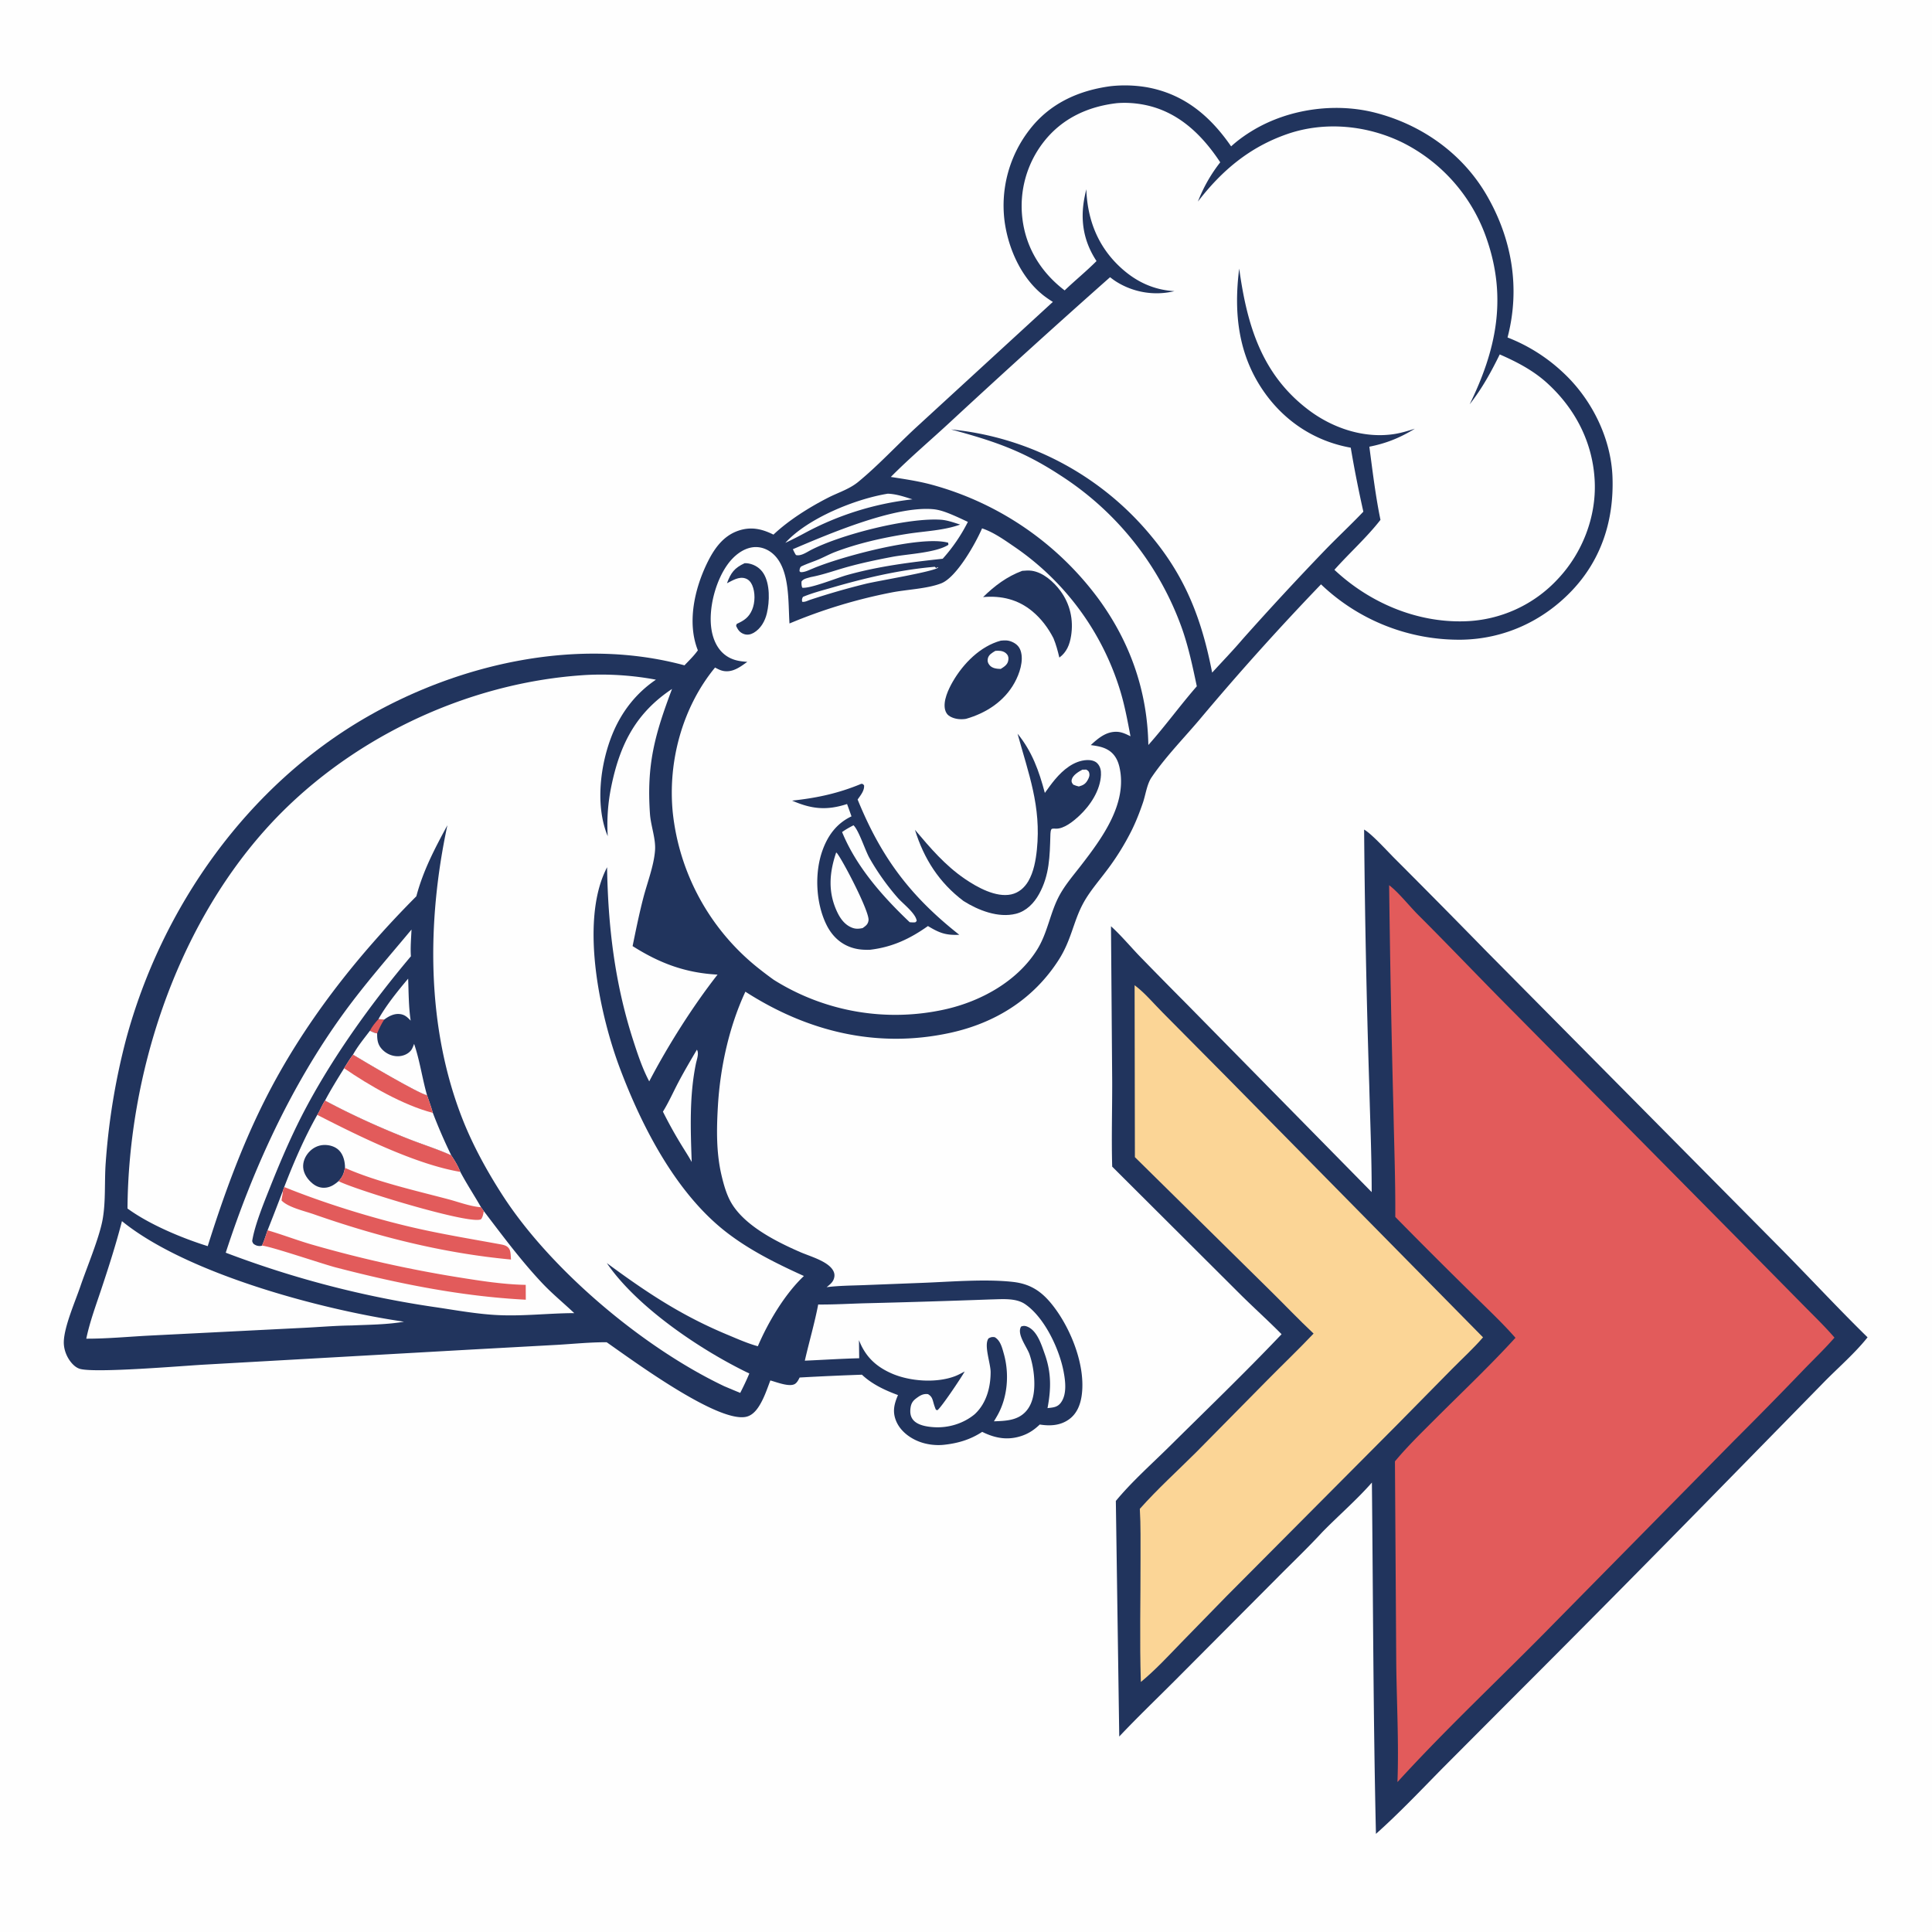 <svg xmlns="http://www.w3.org/2000/svg" style="display:block" viewBox="0 0 2048 2048"><path fill="#FEFEFE" d="M0 0h2048v2048H0z"/><path fill="#21345D" d="M1446.02 879.387c7.97 4.41 25.07 23.366 32.62 30.871a12225 12225 0 0 1 97.51 98.672l306.66 309.63c32.55 32.71 63.95 66.81 96.89 99.06-13.54 17.05-31.2 32.15-46.44 47.74l-103.29 105.48a28546 28546 0 0 1-227.75 230.23l-73.04 73.27c-23.09 23.47-46.04 47.73-70.62 69.64-2.88-124.09-3.01-248.29-4.29-372.4-16.25 18.49-35.22 34.82-52.47 52.42-15.52 16.83-32.17 32.68-48.28 48.95l-108.59 109.03c-19.52 19.53-39.54 38.72-58.48 58.81l-3.61-249.72c17.11-20.72 38.1-39.22 57.2-58.14 39.68-39.3 80-78.12 118.48-118.6-14.23-14.42-29.34-27.97-43.72-42.24l-135.82-135.39c-.86-29.93.06-60.1-.01-90.06l-1.27-164.758c10.6 9.592 20.16 21.078 30.08 31.418a5976 5976 0 0 0 50.09 50.92l196.17 199.47c.03-37.68-1.63-75.51-2.57-113.19a11547 11547 0 0 1-5.45-271.113"/><path fill="#FBD596" d="M1202.73 1044.38c10.69 7.91 20.38 19.61 29.86 29.1l66.53 67.09 272.95 277.06c-10.1 11.72-21.95 22.51-32.85 33.54l-58.25 59.14-180.67 181.6-48.2 49.4c-13.76 14.23-27.44 29.05-42.75 41.65-1.41-43.36-.23-87.17-.35-130.59-.05-17.62.3-35.34-.75-52.93 18.59-20.93 39.89-40.23 59.75-60l75.84-76.87c16.15-16.34 32.81-32.27 48.6-48.94-16-15.02-31.2-31.1-46.88-46.48l-142.53-140.52z"/><path fill="#E25B5B" d="M1472.55 938.346c9.99 7.597 21.6 22.33 30.91 31.623 34.55 34.471 68.12 69.931 102.61 104.471l239.65 242.33 65.02 65.9c11.39 11.59 23.26 22.95 33.87 35.26-10.22 11.75-21.72 22.72-32.56 33.93a4915 4915 0 0 1-73.61 74.98l-189.94 192.77c-55.32 56.64-113.79 110.95-167.13 169.44 1.52-41.7-.81-83.95-1.29-125.7l-1.38-214.25c13.39-16.06 28.26-30.51 43.03-45.27 28.28-28.26 57.85-56.18 84.76-85.7-14.66-16.74-31.25-32.09-47.05-47.78a6101 6101 0 0 1-80.38-80.34c.24-37.92-1.22-76.11-1.96-114.06a16570 16570 0 0 1-4.55-237.604"/><path fill="#21345D" d="M1177.35 91.354a139 139 0 0 1 38.1 1.094c39.62 7.052 67.37 30.494 89.59 62.707 7.24-6.59 15.09-12.196 23.5-17.214 37.76-22.53 86.82-29.385 129.35-18.434 49.18 12.664 92.36 43.142 118.04 87.405 26.91 46.397 35.79 98.684 22.12 150.827a182.2 182.2 0 0 1 58.42 36.741c30.67 28.277 51.49 69.951 52.86 111.854 1.48 45.249-11.74 86.932-43.29 120.004-30.7 32.184-71.65 50.92-116.23 51.769a211.77 211.77 0 0 1-149.48-58.679 2833 2833 0 0 0-129.34 144.064c-16.29 19.152-34.7 38.078-49.01 58.684l-1.15 1.686c-5.05 7.232-6.37 18.466-9.24 26.909-3.3 9.72-7.15 19.631-11.67 28.843a270.5 270.5 0 0 1-27.96 44.717c-7.87 10.419-16.76 20.738-23.14 32.159-11.09 19.872-12.76 39.563-26.65 61.17-26.77 41.68-67.4 66.94-115.45 77.31-77.291 16.68-150.866-1.45-216.576-43.73-17.284 37.07-26.726 80.33-29.12 121.04-1.449 24.64-1.872 49.57 3.857 73.75 2.422 10.22 5.41 21.03 10.943 30.07 14.594 23.82 47.536 40.3 72.258 51.09 9.868 4.31 26.436 8.84 33.417 17.26 2.045 2.47 3.414 5.41 2.986 8.69-.713 5.48-4.215 8.03-8.223 11.33 12.948-1.67 26.27-1.67 39.318-2.18l58.009-2.26c31.191-1.04 69.831-4.58 100.221-1.15 18.89 2.13 30.84 10.42 42.3 25.09 19.12 24.44 35.02 64.03 30.49 95.52-1.41 9.74-5.09 19.03-13.29 24.99-9.23 6.72-20.22 7.32-31.12 5.56-5.48 5.27-11.21 9.25-18.43 11.79-15.11 5.33-28.67 2.89-42.6-4-12.79 8.39-26.15 12.24-41.244 13.78-8.602.78-17.9-.42-25.933-3.57-10.29-4.02-20.071-11.64-24.229-22.15-3.897-9.86-1.819-17.81 2.15-27.06-13.713-5.05-27.503-11.45-38.219-21.59a3121 3121 0 0 0-66.01 2.98c-1.251 2.38-2.523 5.1-4.817 6.67-5.701 3.91-20.095-1.95-26.262-3.56-3.54 9.34-6.803 19.28-12.276 27.71-3.335 5.14-7.781 9.84-14.05 10.96-31.184 5.54-120.875-60.9-147.173-79.16-17.61-.09-35.507 1.79-53.098 2.79l-90.302 4.95-283.916 16.03c-23.301 1.33-113.435 8.98-130.7 4.54-5.591-1.44-10.25-6.98-12.985-11.8-2.972-5.25-4.661-11.35-4.443-17.4.586-16.24 12.104-42.37 17.605-58.51 6.89-20.2 20.091-51.45 23.551-70.9 3.435-19.31 1.803-40.19 3.238-59.84a712 712 0 0 1 21.544-130.82c37.878-140.542 128.906-269.428 256.123-342.314 98.753-56.578 224.052-84.578 335.858-54.288 4.868-5.112 10.096-10.138 14.187-15.902-.214-.561-.434-1.119-.642-1.682-10.486-28.36-2.884-62.616 9.639-89.088 7.325-15.486 17.004-30.333 34.096-36.085 13.352-4.494 24.874-1.879 37.046 4.2 16.315-15.409 38.251-29.111 58.095-39.229 10.747-5.48 22.413-8.958 31.826-16.712 21.407-17.638 40.597-38.497 60.954-57.359L1116.07 320.03a128 128 0 0 1-8.83-6.017c-24.23-18.399-38.39-50.015-42.35-79.53a131.15 131.15 0 0 1 26.34-96.82c21.41-27.909 51.91-41.756 86.12-46.309"/><path fill="#E25B5B" d="M392.117 1092.66c2.247-4.57 5.711-8.62 9.06-12.4l6.047.59c-3.055 4.76-5.274 9.38-7.435 14.57-2.767-.27-5.176-1.61-7.672-2.76"/><path fill="#FEFEFE" d="M401.177 1080.26c8.466-14.94 20.391-29.72 31.485-42.86.561 14.73.477 29.91 2.672 44.51-3.815-3.99-6.775-6.73-12.505-7.04-5.777-.3-11.132 2.63-15.605 5.98zM984.62 601.401l6.209-.588 1.487 1.329 2.04-1 .103.546c-4.877 4.335-63.843 13.997-76.825 17.186a786 786 0 0 0-59.203 17.071c-2.69.981-5.254 2.422-8.125 1.946-.283-2.556-.284-2.87.842-5.169 10.027-4.229 20.839-6.938 31.277-9.97 33.38-9.695 67.564-17.803 102.195-21.351m-43.486-78.075c9.143.368 17.462 3.243 26.11 5.995a314.6 314.6 0 0 0-113.996 35.619 430 430 0 0 1-20.775 10.531c23.538-26.054 74.229-46.602 108.661-52.145M738.738 1112.73c2.48 3.75-.108 10.34-.991 14.58-7.088 34.05-5.727 69.93-4.508 104.46-3.106-5.69-6.705-11.18-10.104-16.71a467 467 0 0 1-20.407-36.66c6.049-9.75 10.802-20.5 16.142-30.68 6.237-11.88 13.063-23.42 19.868-34.99m-346.621-20.07c2.496 1.15 4.905 2.49 7.672 2.76-.021 7.21.583 12.3 5.895 17.56 4.296 4.26 10.316 6.81 16.399 6.67 5.01-.12 10.161-2.12 13.419-6 1.597-1.9 2.547-4.78 3.477-7.06 6.05 17.58 8.565 36.52 13.714 54.43-8.044-1.12-67.944-36.53-78.492-43 4.942-8.98 11.754-17.19 17.916-25.36m448.378-510.485c37.919-16.149 107.393-45.881 148.296-42.438 6.137.516 11.959 2.451 17.639 4.732 6.63 2.664 13.09 5.711 19.55 8.767a178 178 0 0 1-26.68 39.063c-34.689 3.787-68.319 7.94-102.008 17.465-9.989 2.824-38.523 14.428-46.876 13.221-.847-2.371-.846-4.003-.794-6.473 2.094-3.182 6.078-3.593 9.653-4.748 12.989-2.375 25.957-7.15 38.711-10.696 15.701-4.365 31.902-7.745 47.91-10.787 16.215-3.081 46.265-4.243 59.454-12.773l-.24-2.197c-29.104-8.117-114.73 15.028-143.81 27.487-3.888 1.536-8.548 4.079-12.766 3.65l-1.024-.987c.198-2.365.168-2.919 1.517-4.829 6.257-3.09 12.785-5.063 19.167-7.799 5.817-2.494 11.224-5.482 17.193-7.758 24.214-9.233 51.036-15.19 76.619-19.212 18.185-2.86 38.484-3.483 55.804-9.799-6.76-2.144-13.77-4.735-20.886-5.162-35.538-2.136-105.358 15.665-137.286 32.116-4.384 2.259-10.841 6.844-15.889 5.327-1.338-2.006-2.266-3.981-3.254-6.17"/><path fill="#FEFEFE" d="M374.201 1118.02c10.548 6.47 70.448 41.88 78.492 43 2.105 6.19 4.37 12.37 6.131 18.67a554 554 0 0 0 19.561 45.05c-14.864-6.69-30.675-11.59-45.847-17.6-30.177-11.95-59.407-25.13-88.016-40.46 6.247-11.76 13.209-23 20.273-34.29 2.979-4.94 5.974-9.72 9.406-14.37"/><path fill="#E25B5B" d="M374.201 1118.02c10.548 6.47 70.448 41.88 78.492 43 2.105 6.19 4.37 12.37 6.131 18.67-31.171-8.01-67.762-29.21-94.029-47.3 2.979-4.94 5.974-9.72 9.406-14.37"/><path fill="#FEFEFE" d="M129.278 1294.46c68.732 55.87 211.74 93.9 298.992 106.59-18.065 3.16-37.233 3.15-55.519 4-18.153.2-36.649 1.91-54.831 2.7l-159.256 8.02c-22.345 1.15-44.824 3.36-67.2 3.28 3.68-17.77 10.291-35.51 16.021-52.74 7.929-23.83 15.533-47.52 21.793-71.85m921.052 82.99c11.54-.19 26.34-1.81 36.27 4.96 20.74 14.16 36.34 47.67 40.88 71.59 1.94 10.21 3.63 24.01-2.9 32.86-3.76 5.1-8.4 5.11-14.16 5.8 3.86-20.36 4.11-37.6-2.93-57.33-3.47-9.74-7.96-24.57-18.25-28.93-2.42-1.02-4.32-1.17-6.79-.2-5.02 7.95 6.23 21.61 8.94 29.61 2.52 7.43 4.09 15.45 4.73 23.26 1.01 12.38.16 27.25-8.51 36.95-8.87 9.93-21.7 10.19-33.99 10.64a215 215 0 0 0 3.81-6.48c10.78-19.22 12.66-44.02 6.63-65.25-1.78-6.3-3.61-14.05-9.65-17.46-2.84-.4-3.92-.08-6.46 1.22-5.34 6.88 2.19 26.55 2.16 35.88-.05 15.85-4.33 32.36-15.98 43.69l-1.01.96c-11.72 9.72-27.56 14.57-42.746 13.69-7.325-.43-17.656-1.89-22.502-7.9-2.961-3.67-3.293-8.22-2.654-12.73.619-4.36 2.247-7.14 5.791-9.81 4.069-3.06 7.528-5.31 12.711-4.6 3.906 2.28 4.589 4.72 5.738 8.86.748 2.7 1.507 5.1 2.643 7.65l1.587.52c4.275-3.11 25.702-35.11 28.902-41.06-3.34 1.75-6.71 3.64-10.23 4.98-19.928 7.6-48.194 5.52-67.488-3.04-16.696-7.41-27.687-18.03-34.325-35.18l.236 19.21c-19.196.46-38.446 1.76-57.636 2.57 4.536-19.88 10.347-39.52 14.177-59.54 17.28.17 34.588-.96 51.865-1.37a10917 10917 0 0 0 131.141-4.02m-811.038-49.54c29.137-89.44 69.559-177.53 124.991-253.87 22.501-30.98 47.479-59.32 71.929-88.678-.38 9.34-1.306 19.008-.631 28.328-40.668 48.28-79.952 102.53-109.927 158.15-15.038 27.9-27.592 57.08-39.295 86.51-6.522 16.4-16.451 40.52-19.038 57.28.826 2.48 1.162 3 3.679 4.26 1.915.95 4.641 1.27 6.636.55 2.471-5.18 4.122-10.88 6.006-16.3a3017 3017 0 0 0 16.055-41.41l1.609-4.46c9.935-25.82 21.392-52.36 35.025-76.45 2.989-4.89 5.043-10.26 8.191-15.14 28.609 15.33 57.839 28.51 88.016 40.46 15.172 6.01 30.983 10.91 45.847 17.6 3.582 5.38 7.276 11.46 9.573 17.5 6.806 12.86 14.765 24.88 21.961 37.48l2.931 4.12c19.967 26.13 39.567 52.69 62.207 76.64 10.535 11.14 22.536 20.94 33.666 31.48-27.074.09-54.42 3.45-81.423 2.07-21.036-1.07-42.062-4.79-62.867-7.96a1049.7 1049.7 0 0 1-225.141-58.16"/><path fill="#21345D" d="M358.88 1252.08c-3.837 3.29-7.703 6-12.812 6.79-5.357.83-10.344-.74-14.523-4.11-5.227-4.22-9.649-10.28-10.163-17.17-.442-5.92 2.071-11.78 5.976-16.14 4.117-4.6 9.739-7.48 15.942-7.73 5.764-.23 12.227 1.61 16.285 5.89 4.547 4.79 6.171 11.97 6.136 18.38-1.306 6.18-2.546 9.5-6.841 14.09"/><path fill="#E25B5B" d="M365.721 1237.99c32.571 14.57 74.734 24.08 109.542 33.28 10.848 2.87 23.477 7.69 34.656 8.45l2.931 4.12c-.442 2.17-.778 4.56-1.731 6.58-.582 1.23-.802 2.05-2.225 2.41-15.941 4.04-132.635-31.79-150.014-40.75 4.295-4.59 5.535-7.91 6.841-14.09m-21.199-71.31c28.609 15.33 57.839 28.51 88.016 40.46 15.172 6.01 30.983 10.91 45.847 17.6 3.582 5.38 7.276 11.46 9.573 17.5-47.683-8.04-108.457-38.34-151.627-60.42 2.989-4.89 5.043-10.26 8.191-15.14m-44.825 96.05 1.609-4.46c41.896 17.05 93.459 33 137.385 43.12 29.709 6.83 59.761 11.78 89.732 17.26 4.53.83 9.423 1.28 11.701 5.82 1.367 2.73 1.282 7.64 1.553 10.68-71.945-6.71-141.248-24.25-209.319-48.09-9.54-3.34-27.142-7.29-33.937-14.55.285-2.1.576-4.1 1.015-6.17.284-1.34.354-2.26.261-3.61m-16.055 41.41c15.916 4.66 31.408 10.64 47.374 15.27a1313 1313 0 0 0 154.667 34.56c23.728 3.78 47.533 7.58 71.608 8.04l.071 15.73c-68.163-3.46-135.527-17.09-201.447-34.21-13.444-3.49-70.278-22.81-78.279-23.09 2.471-5.18 4.122-10.88 6.006-16.3"/><path fill="#FEFEFE" d="M1041.03 560.084c12.21 4.078 23.66 12.268 34.25 19.513a285.76 285.76 0 0 1 111.57 150.57c5.19 16.477 8.31 33.378 11.51 50.322-4.5-2.264-9.09-4.524-14.22-4.741-11.46-.485-20 6.788-27.89 14.078 6.68.958 12.97 1.794 18.82 5.455 6.49 4.055 9.89 10.506 11.57 17.8 8.89 38.674-18.53 75.56-40.7 104.301-7.85 10.171-16.6 20.273-22.77 31.567-10.1 18.473-12.46 39.708-23.88 57.881-21.16 33.7-59.95 54.88-98 63.26a242.08 242.08 0 0 1-181.114-31.47 416 416 0 0 1-18.158-13.82 243.8 243.8 0 0 1-88.869-163.658c-5.297-53.961 10.215-111.423 44.844-153.53 2.823 1.519 5.723 3.074 8.915 3.65 9.808 1.77 17.811-4.307 25.264-9.691-8.5-.494-16.122-1.839-23.121-7.002-8.61-6.351-13.091-16.593-14.789-26.906-3.622-22 4.084-51.465 17.089-69.423 6.308-8.71 15.813-16.772 26.821-18.136 7.692-.953 15.286 1.807 21.074 6.854 18.495 16.126 16.08 51.482 17.651 73.957a550.7 550.7 0 0 1 107.571-32.742c16.372-3.323 38.078-3.908 53.261-9.815 16.281-6.335 36.501-42.442 43.301-58.274"/><path fill="#21345D" d="M789.366 597c1.481-.016 2.891.057 4.35.335 6.511 1.244 12.252 5.005 15.742 10.692 6.901 11.25 6.421 29.524 3.458 42.082-1.954 8.286-6.479 16.381-14.048 20.737-3.141 1.808-6.774 2.521-10.274 1.261-4.497-1.62-6.309-4.446-8.297-8.579.05-.796.491-1.521.794-2.259 7.735-3.379 12.927-7.026 16.268-15.085 3.158-7.618 3.318-18.273.013-25.872-1.441-3.313-3.794-6.075-7.328-7.211-6.875-2.209-13.491 2.243-19.429 5.181 4.089-11.087 7.845-16.207 18.751-21.282m294.214 8.122c3.28-.26 6.74-.573 10.01-.112 12.19 1.722 23.32 11.682 30.45 21.291 10.3 13.888 14.1 30.792 11.34 47.819-1.51 9.36-4.68 17.243-12.42 22.95-1.68-7.071-3.46-13.755-6.23-20.48-5.6-10.914-13.02-20.823-22.5-28.667-15.11-12.505-32.82-16.728-52.11-14.979 12.2-11.986 25.36-21.844 41.46-27.822m-22.72 74.002c4.55-.452 7.97-.541 12.21 1.394 4.33 1.981 7.36 4.803 8.87 9.397 3.46 10.562-1.26 24.341-6.43 33.705-10.98 19.881-30.1 32.257-51.52 38.387-5.56.904-11.63.356-16.64-2.393-2.93-1.607-4.7-3.999-5.51-7.209-2.381-9.416 3.52-21.835 8.19-29.911 11.05-19.126 29.11-37.488 50.83-43.37"/><path fill="#FEFEFE" d="M1055.1 689.932c1.39-.112 1.35-.135 2.93-.126 3.54.018 7.03.874 9.37 3.752 1.74 2.139 1.85 4.268 1.34 6.874-.87 4.379-4.47 6.436-7.92 8.659-4.21-.116-9.06-.508-11.93-4.09-1.66-2.061-2.35-4.103-1.8-6.749.9-4.34 4.58-6.175 8.01-8.32"/><path fill="#21345D" d="M1078.65 777.757c15.45 18.935 22.77 39.541 28.92 62.788 3.51-4.865 7-9.81 10.87-14.4 8.45-10.023 19.91-19.757 33.64-20.44 3.74-.186 8.36.574 11.09 3.406 3.27 3.402 4.12 7.721 3.91 12.325-.73 16.313-11.22 32.285-22.87 43.176-6.21 5.812-16.4 14.272-25.23 13.805-1.39-.073-2.29-.205-3.69.093-1.75.375-1.8 5.452-1.85 6.988-.65 22.092-.91 42.202-11.98 62.207-5.37 9.691-13.48 18.148-24.52 20.924-18.75 4.712-39.85-3.647-55.49-13.45-25.871-19.494-42.08-44.761-51.557-75.542 16.263 19.262 31.887 37.664 52.907 52.013 13 8.878 32.91 20.029 49.22 16.441 7.84-1.724 13.94-7.046 17.95-13.838 5.82-9.83 8.04-22.521 9.18-33.738 4.66-45.838-8.75-79.965-20.5-122.758"/><path fill="#FEFEFE" d="m1147.34 815.875 4.13-.053c1.42.97 2.38 1.191 2.96 2.911 1.02 3.015.11 5.346-1.36 7.989-2.39 4.333-4.78 5.631-9.45 6.987-2.15-.438-3.97-1.134-5.99-1.995-1.24-1.829-2.11-2.711-1.61-5.087 1.03-4.924 7.33-8.577 11.32-10.752"/><path fill="#21345D" d="M913.005 830.877c2.118.26 1.094-.153 2.928 1.546.571 5.643-3.762 10.704-6.814 15.109 24.914 61.171 55.608 102.28 107.771 143.384-14.3.647-21.081-1.909-33.224-9.265-19.221 13.616-37.942 22.389-61.425 25.139-6.675.2-12.834-.2-19.267-2.28-12.562-4.05-21.477-13.012-27.145-24.737-11.023-22.801-12.518-54.22-4.054-78.036 5.743-16.161 15.121-28.934 30.836-36.375a823 823 0 0 0-4.7-13.065c-21.629 7.026-37.613 5.406-58.237-3.6 26.192-2.805 48.925-7.655 73.331-17.82"/><path fill="#FEFEFE" d="M904.758 874.83c5.89 5.748 12.122 26.214 16.988 34.838 8.272 14.662 18.954 29.665 30.128 42.317 5.23 5.922 19.183 16.515 19.87 24.333l-1.483 1.379c-2.077.161-3.908.101-5.978-.133-28.595-27.176-56.526-58.639-71.631-95.539 3.871-2.806 7.886-4.986 12.106-7.195m-18.369 28.818c.341.321.739.591 1.023.963 6.682 8.731 34.525 62.116 33.245 71.061-.616 4.305-2.938 5.74-6.204 8.126-3.798.795-7.134 1.105-10.862-.266-7.653-2.814-12.469-9.18-15.904-16.297-10.212-21.156-8.673-41.895-1.298-63.587m-263.72-188.209c23.927-1.159 49.116.612 72.643 5.052-21.118 14.271-36.57 34.231-46.173 57.833-12.907 31.724-18.418 75.748-4.925 108.071a200.6 200.6 0 0 1 3.718-52.403c9.142-44.821 25.997-78.072 64.456-103.682-18.19 48.287-27.078 79.783-23.393 132.527.877 12.549 6.281 26.16 5.377 38.562-1.182 16.225-8.24 34.274-12.362 50.11-4.423 16.99-7.909 34.201-11.432 51.391 28.654 18.16 55.909 28.43 90.057 30.23-26.183 33.42-52.789 75.51-72.426 113.17-7.252-13.6-12.438-29.37-17.158-44.02-19.318-60-26.52-120.109-27.527-183.012a124 124 0 0 0-2.071 4.297c-26.109 56.462-5.5 152.715 15.779 209.155 23.155 61.41 58.954 131.16 111.519 172.5 25.178 19.81 54.37 34.21 83.422 47.39-20.317 19.2-37.961 49-48.831 74.46-11.014-3.01-21.85-7.88-32.379-12.27-48.783-20.31-85.433-44.7-127.698-75.87 32.067 47 100.282 92.72 151.052 117.03-2.926 7.03-6.193 13.79-9.644 20.57a1473 1473 0 0 1-16.939-7.08c-85.333-40.53-183.53-122.74-234.946-202.33-16.185-25.06-31.319-52.53-42.286-80.29-38.792-98.19-38.085-210.044-16.244-312.057-13.386 24.746-25.646 47.936-32.921 75.339-63.619 63.878-120.558 136.168-161.119 217.108-24.743 49.37-43.455 101.19-60.024 153.75-27.396-8.54-61.881-22.97-85.044-39.9 1.045-141.49 50.484-294.193 145.445-400.837 85.328-95.825 214.054-157.534 342.074-164.794m560.951-606.047c9.82-.862 20.01-.156 29.67 1.765 35.63 7.085 60.84 31.556 80.21 60.897a161.8 161.8 0 0 0-23.66 41.607c25.41-32.975 54.76-57.656 94.48-71.488 39.76-13.846 84.65-9.496 122.28 8.882a178.96 178.96 0 0 1 89.78 103.434c21.21 62.282 9.57 116.78-18.48 174.128 13.2-16.885 22.47-33.781 31.89-52.916 18.33 8.021 35.64 17.017 50.52 30.616 29.99 27.426 48.46 63.548 50.18 104.456 1.56 37.307-13.05 74.986-38.43 102.25a140 140 0 0 1-99.5 45.571c-51.23 1.539-101.03-19.867-138.03-54.573 15.84-17.782 34.27-34.236 48.83-52.957-5.23-25.225-8.42-51.963-11.79-77.543 18.2-3.631 32.35-9.394 48.25-19.063-7.38 2.294-14.69 4.591-22.35 5.729-31.87 4.733-64.85-6.4-90.21-25.533-50.13-37.809-65.44-90.506-73.66-149.938-5.9 46.499-1.3 91.123 26.2 130.478 22.07 31.589 54.12 52.59 92.04 59.374 3.84 22.817 8.32 45.26 13.37 67.832-13.36 14.019-27.53 27.197-40.98 41.114a3304 3304 0 0 0-87.01 94.033c-10.33 12.111-21.53 23.702-32.29 35.451-10.75-55.12-27.37-99.648-63.49-143.415a314.77 314.77 0 0 0-213.27-114.358c45.4 12.323 75.49 22.331 115.25 48.262a321 321 0 0 1 129.81 163.499c6.86 19.801 11.12 40.031 15.44 60.499-17.67 20.262-33.47 42.153-51.37 62.26-1.03-56.948-19.09-108.669-52.68-154.718a326.02 326.02 0 0 0-177.277-121.303c-14.148-3.811-28.586-5.892-43.041-8.142 20.451-20.646 42.731-39.383 63.998-59.162a10353 10353 0 0 1 168.41-152.565c2.31 1.799 4.66 3.534 7.16 5.076a80.5 80.5 0 0 0 61.05 9.712c-22.11-1.323-40.7-10.059-56.96-25.005-24.23-22.273-35.21-50.681-36.44-83.019a288 288 0 0 0-1.71 7.786c-5.02 24.711-1.32 47.269 12.55 68.327-10.74 10.792-22.76 20.541-33.79 31.108a182 182 0 0 1-1.49-1.142c-24.04-18.861-39.63-44.465-43.28-74.94a110.5 110.5 0 0 1 22.84-81.699c19.36-24.554 46.38-37.045 76.98-40.667"/></svg>